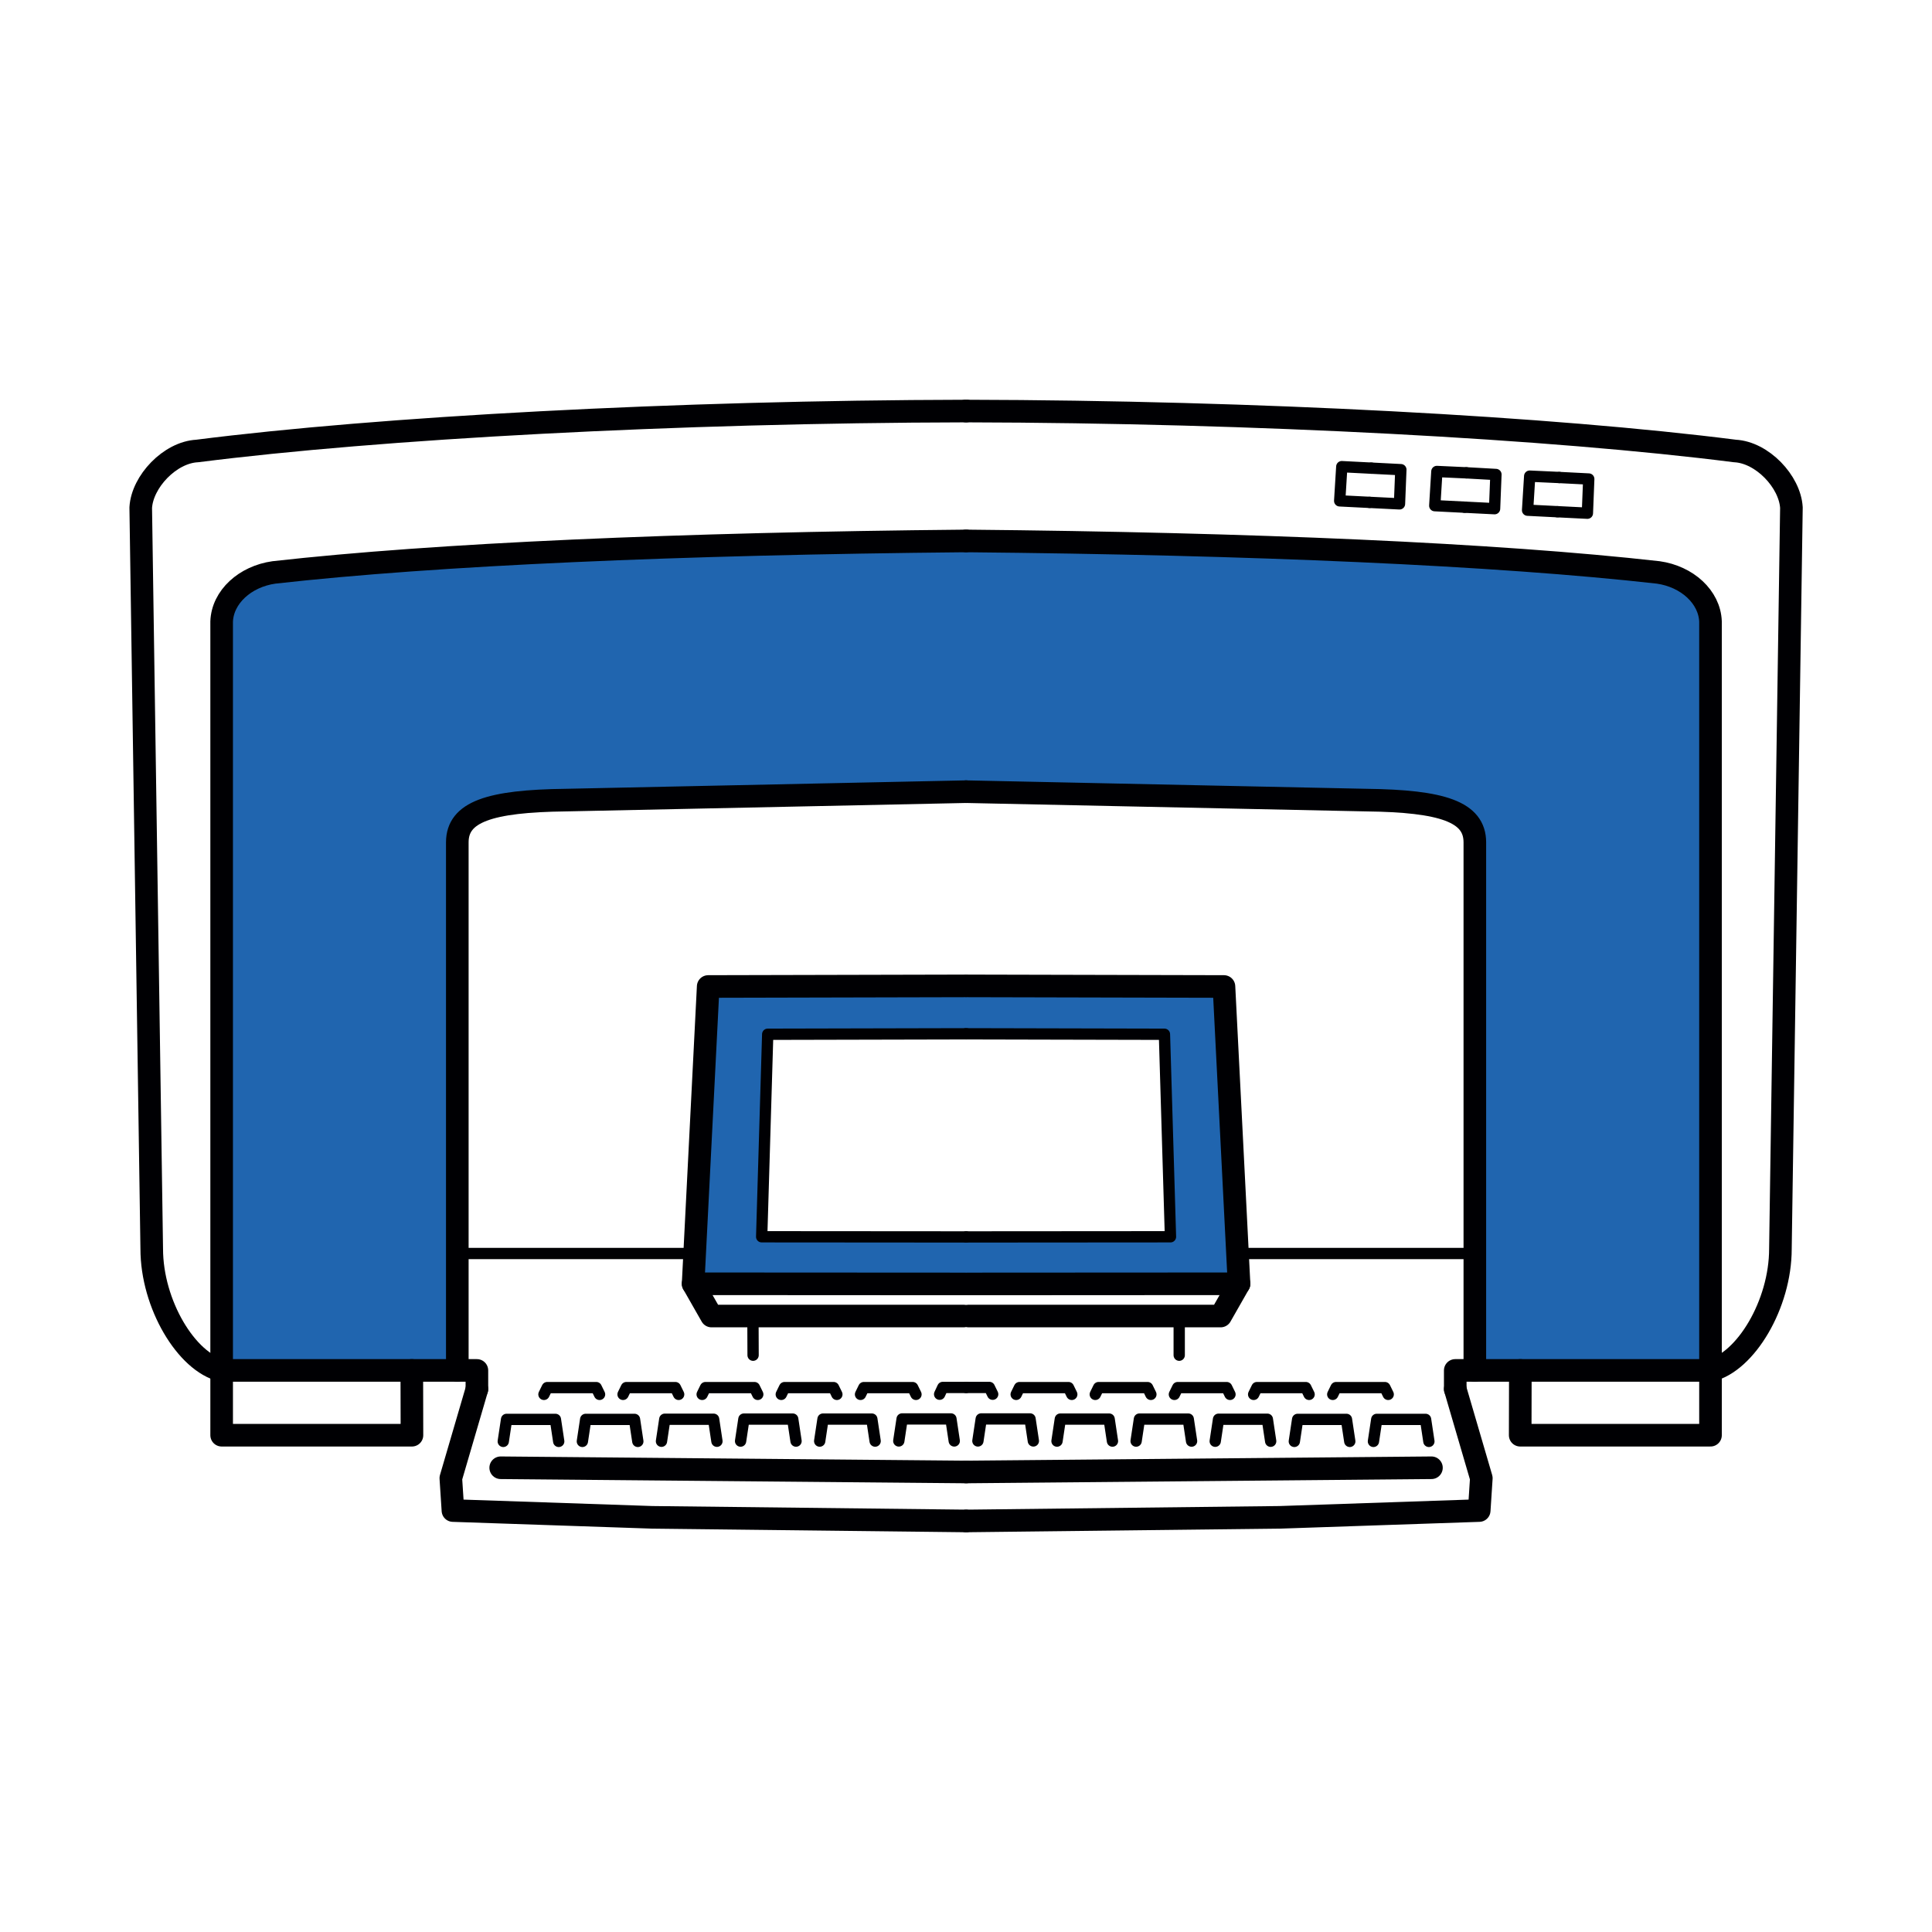 <?xml version="1.0" encoding="utf-8"?>
<!-- Generator: Adobe Illustrator 23.0.1, SVG Export Plug-In . SVG Version: 6.00 Build 0)  -->
<svg version="1.1" id="Слой_1" xmlns="http://www.w3.org/2000/svg" xmlns:xlink="http://www.w3.org/1999/xlink" x="0px" y="0px"
	 viewBox="0 0 128.22 128.22" style="enable-background:new 0 0 128.22 128.22;" xml:space="preserve">
<style type="text/css">
	.st0{fill-rule:evenodd;clip-rule:evenodd;fill:#2065AF;stroke:#000003;stroke-width:0.216;stroke-miterlimit:22.926;}
	.st1{fill-rule:evenodd;clip-rule:evenodd;fill:#2065AF;}
	
		.st2{fill-rule:evenodd;clip-rule:evenodd;fill:none;stroke:#000003;stroke-width:0.75;stroke-linecap:round;stroke-linejoin:round;stroke-miterlimit:22.926;}
	
		.st3{fill-rule:evenodd;clip-rule:evenodd;fill:none;stroke:#000003;stroke-width:1.5;stroke-linecap:round;stroke-linejoin:round;stroke-miterlimit:22.926;}
</style>
<path class="st0" d="M50.55,82.08l0.4-13.45l13.16-0.03l13.16,0.03l0.4,13.45l-13.56,0L50.55,82.08L50.55,82.08z M82.23,85.2
	l-1-19.72l-17.21-0.04L47,65.47L46,85.2l18.02,0.01L82.23,85.2z"/>
<path class="st1" d="M30.35,83.19c0-2.61,0-7.5,0-27.3c0.01-2,2.11-2.73,7.21-2.79l26.56-0.56l26.56,0.56
	c5.09,0.06,7.2,0.79,7.21,2.79c0,19.8,0,24.69,0,27.3c0,2.01,0,2.66,0,7.76h3.02l12.62,0v-49.7c-0.06-1.63-1.55-2.99-3.47-3.26
	c-10.75-1.21-26.89-1.91-45.94-2.09c-19.05,0.18-35.19,0.87-45.94,2.09c-1.92,0.27-3.4,1.64-3.47,3.26v49.7l12.62,0h3.02
	C30.35,85.86,30.35,85.2,30.35,83.19z"/>
<line class="st2" x1="49.98" y1="89.94" x2="49.97" y2="87.34"/>
<line class="st2" x1="30.35" y1="83.19" x2="45.8" y2="83.19"/>
<path class="st3" d="M31.65,92.19l0-1.24l-16.94,0c0-16.57,0,0,0-49.7c0.06-1.63,1.55-2.99,3.47-3.26
	c10.75-1.21,26.89-1.91,45.94-2.09"/>
<path class="st3" d="M14.71,90.95c-2.33-0.55-4.64-4.39-4.64-8.07c-0.24-16.4,0,0-0.73-49.19c0.1-1.73,1.94-3.67,3.75-3.76
	c12.1-1.54,31.74-2.61,51.03-2.65"/>
<path class="st3" d="M30.35,90.95c0-11.7,0,0.03,0-35.06c0.01-2,2.11-2.73,7.21-2.79l26.56-0.56"/>
<polyline class="st3" points="64.02,85.21 46,85.2 47,65.47 64.02,65.43 "/>
<polyline class="st3" points="46,85.2 47.22,87.34 63.94,87.34 "/>
<polyline class="st3" points="27.33,90.95 27.34,95.25 14.71,95.25 14.71,90.95 "/>
<g>
	<polyline class="st2" points="90.89,33.34 88.91,33.24 89.05,30.97 91.01,31.07 	"/>
	<polyline class="st2" points="90.89,33.34 92.88,33.44 92.97,31.17 91.01,31.07 	"/>
	<polyline class="st2" points="97.2,33.66 95.22,33.56 95.36,31.29 97.32,31.38 	"/>
	<polyline class="st2" points="97.2,33.66 99.19,33.76 99.28,31.49 97.32,31.38 	"/>
	<polyline class="st2" points="103.36,33.96 101.38,33.86 101.52,31.6 103.48,31.69 	"/>
	<polyline class="st2" points="103.36,33.96 105.35,34.06 105.44,31.79 103.48,31.69 	"/>
</g>
<polyline class="st2" points="64.12,82.09 50.55,82.08 50.95,68.64 64.12,68.61 "/>
<g>
	<path class="st2" d="M59.65,95.63l0.22-1.46l1.62,0 M63.33,95.63l-0.22-1.46l-1.62,0"/>
	<path class="st2" d="M54.4,95.64l0.22-1.46l1.62,0 M58.08,95.64l-0.22-1.46l-1.62,0"/>
	<path class="st2" d="M49.15,95.64l0.22-1.46l1.62,0 M52.83,95.64l-0.22-1.46l-1.62,0"/>
	<path class="st2" d="M43.9,95.65l0.22-1.46l1.62,0 M47.58,95.65l-0.22-1.46l-1.62,0"/>
	<path class="st2" d="M38.65,95.66l0.22-1.46l1.62,0 M42.33,95.66l-0.22-1.46l-1.62,0"/>
	<path class="st2" d="M33.4,95.66l0.22-1.46l1.62,0 M37.08,95.66l-0.22-1.46l-1.62,0"/>
</g>
<polyline class="st3" points="31.65,92.19 29.92,98.1 30.06,100.25 43.28,100.7 64.12,100.94 "/>
<line class="st3" x1="64.12" y1="97.69" x2="33.23" y2="97.41"/>
<g>
	<polyline class="st2" points="62.36,92.53 62.57,92.08 64.12,92.08 	"/>
	<path class="st2" d="M57.11,92.54l0.22-0.45h1.62 M60.79,92.54l-0.22-0.45h-1.62"/>
	<path class="st2" d="M51.85,92.54l0.22-0.45l1.62,0 M55.54,92.54l-0.22-0.45l-1.62,0"/>
	<path class="st2" d="M46.6,92.54l0.22-0.45h1.62 M50.29,92.54l-0.22-0.45h-1.62"/>
	<path class="st2" d="M41.35,92.54l0.22-0.45h1.62 M45.04,92.54l-0.22-0.45H43.2"/>
	<path class="st2" d="M36.1,92.54l0.22-0.45l1.62,0 M39.79,92.54l-0.22-0.45l-1.62,0"/>
</g>
<line class="st2" x1="78.26" y1="89.94" x2="78.26" y2="87.34"/>
<line class="st2" x1="97.88" y1="83.19" x2="82.43" y2="83.19"/>
<path class="st3" d="M96.58,92.19l0-1.24l16.94,0c0-16.57,0,0,0-49.7c-0.06-1.63-1.55-2.99-3.47-3.26
	c-10.75-1.21-26.89-1.91-45.94-2.09"/>
<path class="st3" d="M113.52,90.95c2.33-0.55,4.64-4.39,4.64-8.07c0.24-16.4,0,0,0.73-49.19c-0.1-1.73-1.94-3.67-3.75-3.76
	c-12.1-1.54-31.74-2.61-51.03-2.65"/>
<path class="st3" d="M97.88,90.95c0-11.7,0,0.03,0-35.06c-0.01-2-2.12-2.73-7.21-2.79l-26.56-0.56"/>
<polyline class="st3" points="64.21,85.21 82.23,85.2 81.23,65.47 64.21,65.43 "/>
<polyline class="st3" points="82.23,85.2 81.01,87.34 64.29,87.34 "/>
<polyline class="st3" points="100.9,90.95 100.89,95.25 113.52,95.25 113.52,90.95 "/>
<polyline class="st2" points="64.12,82.09 77.68,82.08 77.28,68.64 64.12,68.61 "/>
<g>
	<path class="st2" d="M68.58,95.63l-0.22-1.46l-1.62,0 M64.9,95.63l0.22-1.46l1.62,0"/>
	<path class="st2" d="M73.83,95.64l-0.22-1.46l-1.62,0 M70.15,95.64l0.22-1.46l1.62,0"/>
	<path class="st2" d="M79.08,95.64l-0.22-1.46l-1.62,0 M75.4,95.64l0.22-1.46l1.62,0"/>
	<path class="st2" d="M84.33,95.65l-0.22-1.46l-1.62,0 M80.65,95.65l0.22-1.46l1.62,0"/>
	<path class="st2" d="M89.58,95.66l-0.22-1.46l-1.62,0 M85.9,95.66l0.22-1.46l1.62,0"/>
	<path class="st2" d="M94.83,95.66l-0.22-1.46l-1.62,0 M91.15,95.66l0.22-1.46l1.62,0"/>
</g>
<polyline class="st3" points="96.58,92.19 98.31,98.1 98.17,100.25 84.95,100.7 64.12,100.94 "/>
<line class="st3" x1="64.12" y1="97.69" x2="95" y2="97.41"/>
<g>
	<polyline class="st2" points="65.88,92.53 65.66,92.08 64.12,92.08 	"/>
	<path class="st2" d="M71.13,92.54l-0.22-0.45h-1.62 M67.44,92.54l0.22-0.45h1.62"/>
	<path class="st2" d="M76.38,92.54l-0.22-0.45l-1.62,0 M72.69,92.54l0.22-0.45l1.62,0"/>
	<path class="st2" d="M81.63,92.54l-0.22-0.45h-1.62 M77.94,92.54l0.22-0.45h1.62"/>
	<path class="st2" d="M86.88,92.54l-0.22-0.45h-1.62 M83.2,92.54l0.22-0.45h1.62"/>
	<path class="st2" d="M92.13,92.54l-0.22-0.45l-1.62,0 M88.45,92.54l0.22-0.45l1.62,0"/>
</g>
</svg>
